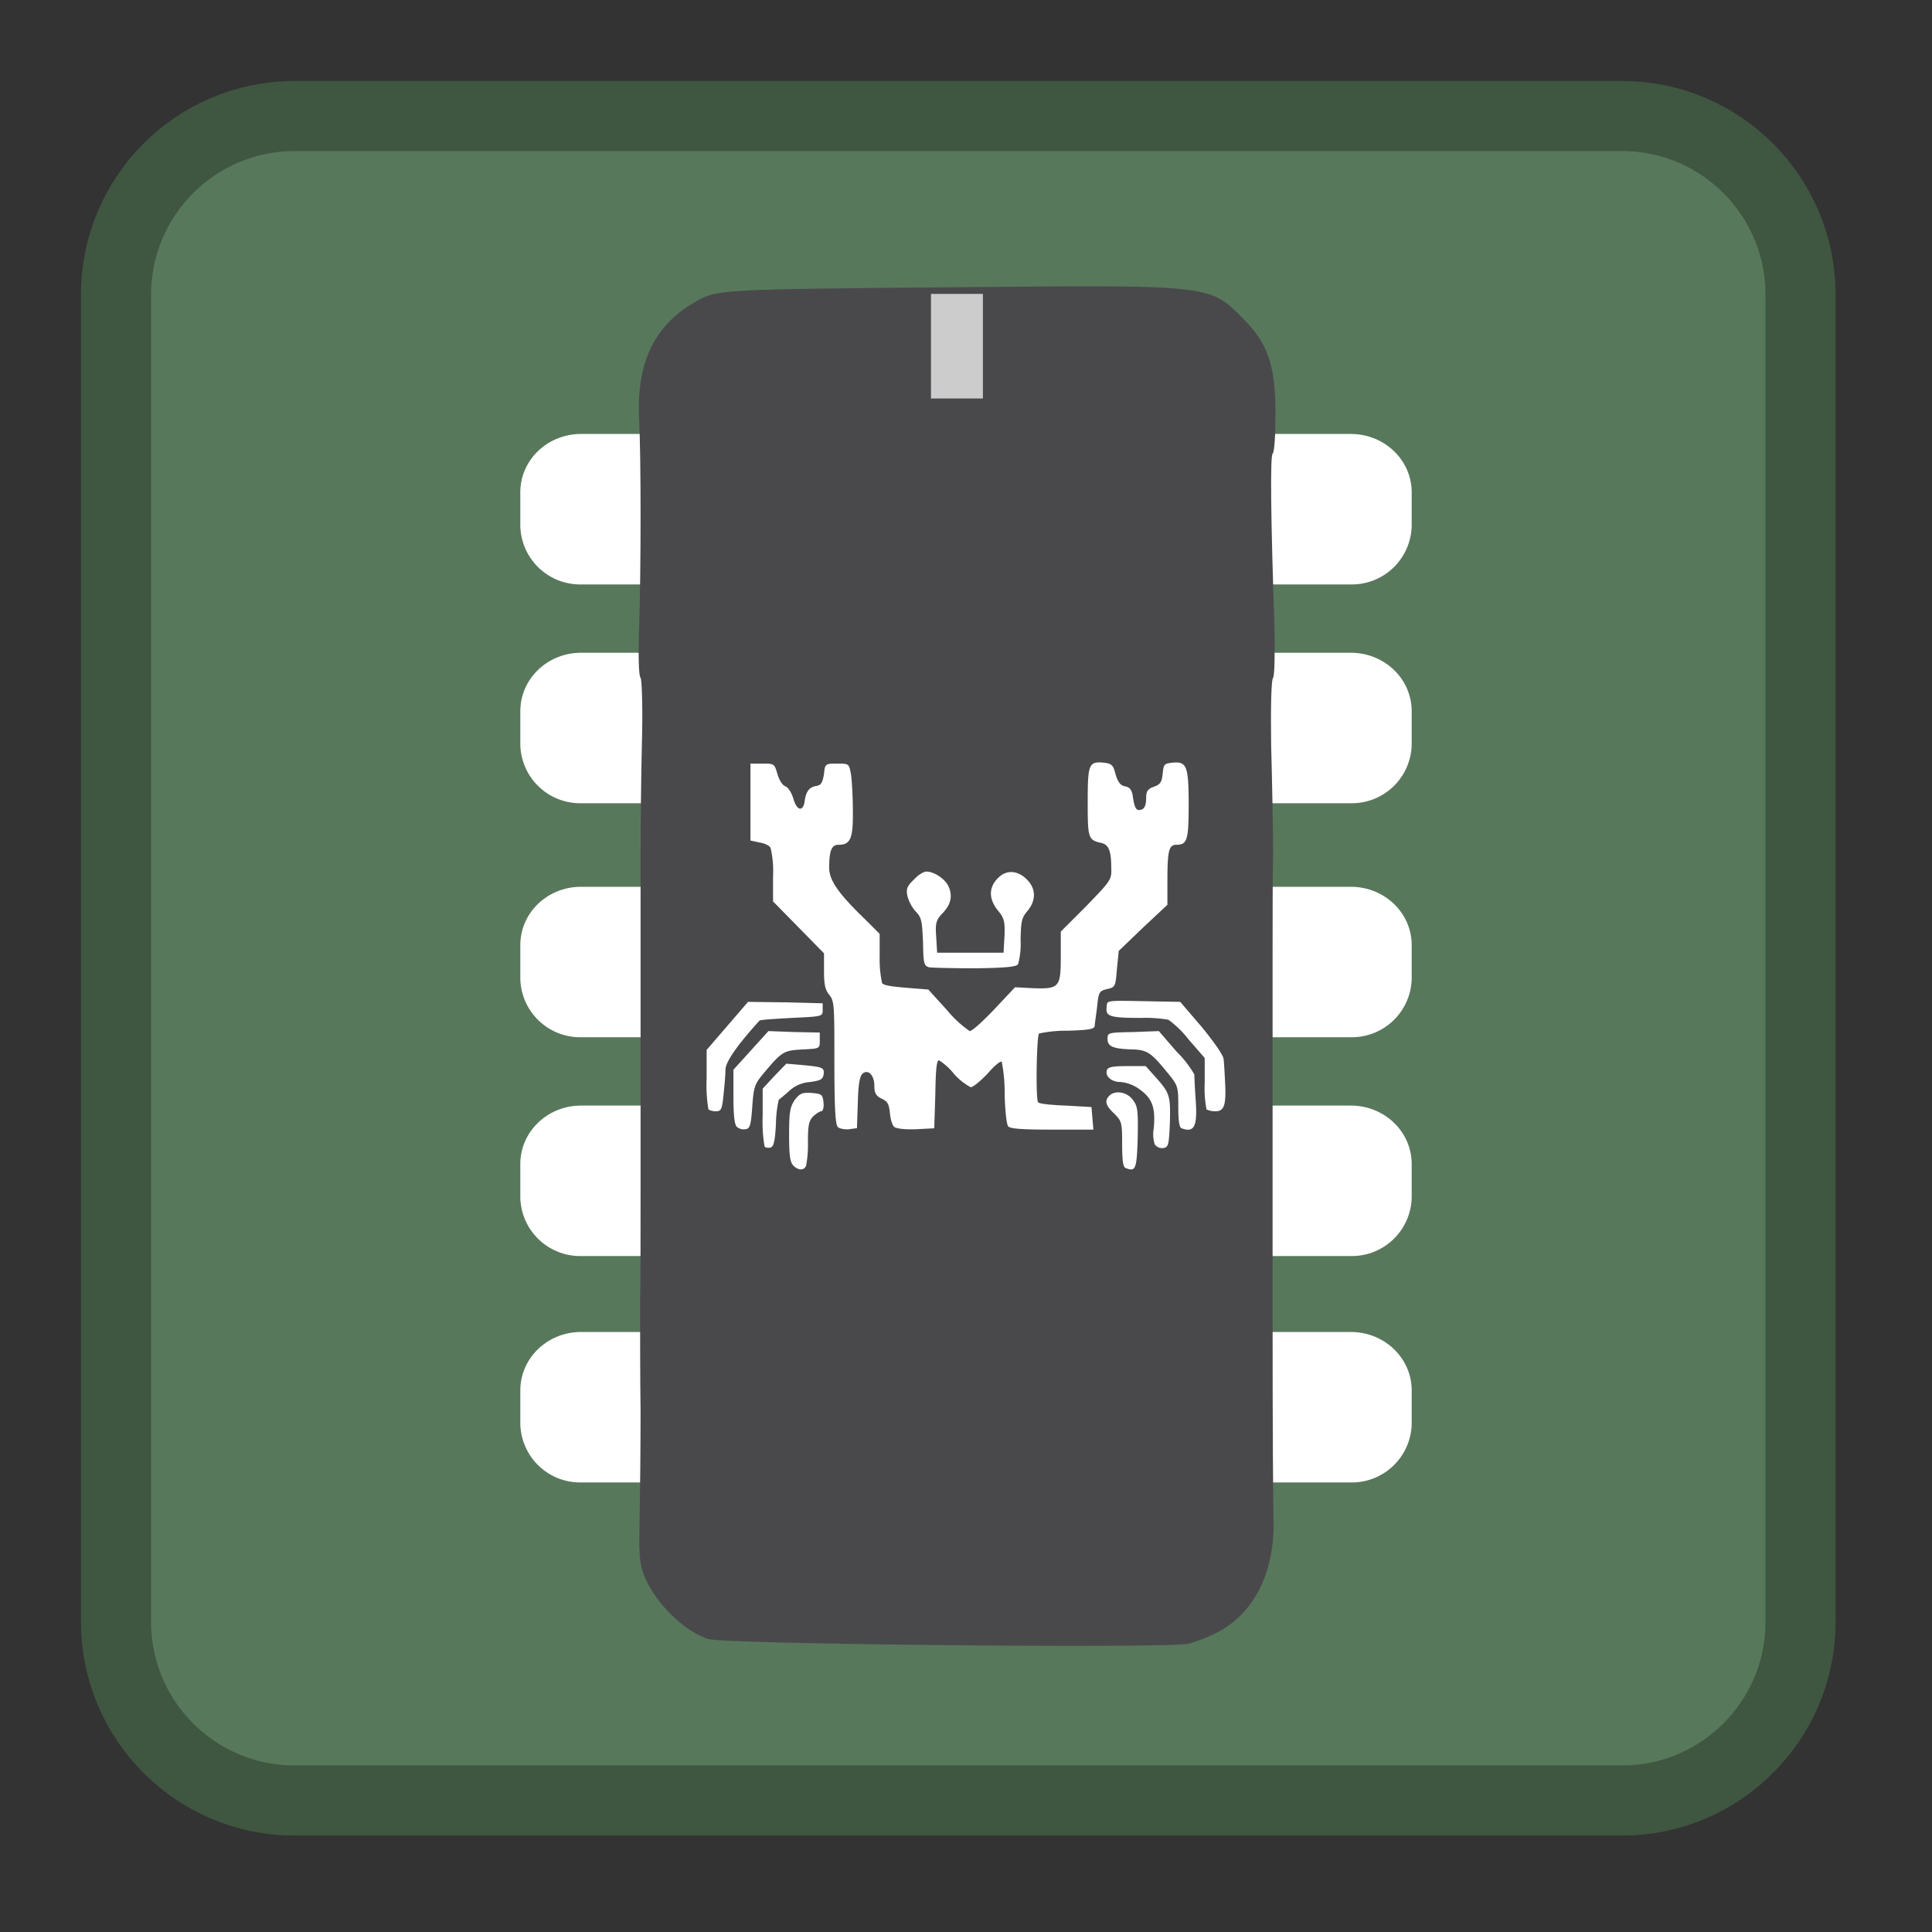 <svg xmlns="http://www.w3.org/2000/svg" width="16" height="16"><rect width="100%" height="100%" fill="#333333" stroke="none"/><path style="fill-rule:nonzero;fill:#58785b;fill-opacity:1;stroke-width:18.73;stroke-linecap:butt;stroke-linejoin:miter;stroke:#3f5641;stroke-opacity:1;stroke-miterlimit:4" d="M78.625 31h354.75C459.625 31 481 52.375 481 78.625v354.75c0 26.25-21.375 47.625-47.625 47.625H78.625C52.375 481 31 459.625 31 433.375V78.625C31 52.375 52.375 31 78.625 31zm0 0" transform="scale(.031)"/><path style="stroke:none;fill-rule:nonzero;fill:#fff;fill-opacity:1" d="M10.563 3.594h.624c.278 0 .504.215.504.484v.277a.496.496 0 0 1-.504.485h-.624a.496.496 0 0 1-.504-.485v-.277c0-.27.226-.484.504-.484zm0 1.812h.624c.278 0 .504.215.504.485v.277a.496.496 0 0 1-.504.484h-.624a.496.496 0 0 1-.504-.484v-.277c0-.27.226-.485.504-.485zm0 1.938h.624c.278 0 .504.215.504.484v.277a.496.496 0 0 1-.504.485h-.624a.496.496 0 0 1-.504-.485v-.277c0-.27.226-.484.504-.484zm0 1.812h.624c.278 0 .504.215.504.485v.277a.496.496 0 0 1-.504.484h-.624a.496.496 0 0 1-.504-.484v-.277c0-.27.226-.485.504-.485zm0 1.875h.624c.278 0 .504.215.504.485v.277a.496.496 0 0 1-.504.484h-.624a.496.496 0 0 1-.504-.484v-.277c0-.27.226-.485.504-.485zm-5.75-7.437h.625c.277 0 .503.215.503.484v.277a.496.496 0 0 1-.503.485h-.625a.496.496 0 0 1-.504-.485v-.277c0-.27.226-.484.503-.484zm0 1.812h.625c.277 0 .503.215.503.485v.277a.496.496 0 0 1-.503.484h-.625a.496.496 0 0 1-.504-.484v-.277c0-.27.226-.485.503-.485zm0 1.938h.625c.277 0 .503.215.503.484v.277a.496.496 0 0 1-.503.485h-.625a.496.496 0 0 1-.504-.485v-.277c0-.27.226-.484.503-.484zm0 1.812h.625c.277 0 .503.215.503.485v.277a.496.496 0 0 1-.503.484h-.625a.496.496 0 0 1-.504-.484v-.277c0-.27.226-.485.503-.485zm0 1.875h.625c.277 0 .503.215.503.485v.277a.496.496 0 0 1-.503.484h-.625a.496.496 0 0 1-.504-.484v-.277c0-.27.226-.485.503-.485zm0 0"/><path style="stroke:none;fill-rule:nonzero;fill:#49494c;fill-opacity:1" d="M10.102 13.508c-.07.039-.188.086-.258.105-.172.04-3.844.004-3.977-.039-.176-.054-.379-.242-.488-.433-.082-.153-.09-.211-.082-.555.004-.215.008-.617.008-.895-.004-.277-.004-.68-.004-.898.004-.215.004-.633.004-.926V7.074c0-.219.004-.633.011-.918.008-.285 0-.527-.011-.543-.016-.011-.02-.195-.012-.41.016-.512.016-1.398 0-1.734-.023-.473.129-.785.484-.98.164-.09.211-.094 2.102-.11 2.156-.02 2.137-.024 2.414.258.203.199.27.386.27.781 0 .176-.008.328-.024.34-.02.023-.016.508.016 1.445.004.215 0 .399-.012.41-.016.016-.02.266-.016.555.008.289.016.695.016.898-.004.204-.004.622-.004.926v2.781c0 1.235.004 1.567.008 1.809.012.426-.152.762-.445.926zm0 0"/><path style="stroke:none;fill-rule:nonzero;fill:#ccc;fill-opacity:1" d="M9.941 12.895zM7.71 2.434h.43V3.3h-.43zm0 0"/><path style="stroke:none;fill-rule:nonzero;fill:#fff;fill-opacity:1" d="M6.57 9.652c-.027-.027-.035-.082-.035-.254 0-.191.008-.23.047-.289.043-.054.059-.062.137-.058.086.008.093.011.101.078.004.043-.004.074-.02.074-.01 0-.042.02-.066.043-.035.035-.043.074-.043.207a.95.95 0 0 1-.015.2c-.016.042-.063.042-.106 0zm2.75.02c-.02-.008-.027-.07-.027-.2 0-.179-.004-.187-.066-.25-.07-.066-.082-.105-.04-.148.047-.047.145-.031.192.031.043.055.047.086.043.317-.008.262-.016.285-.102.25zm0 0"/><path style="stroke:none;fill-rule:nonzero;fill:#fff;fill-opacity:1" d="M6.332 9.496a1.19 1.19 0 0 1-.016-.25v-.23l.098-.106.098-.101.129.011c.171.016.187.02.18.078-.008.043-.028.051-.114.063a.281.281 0 0 0-.176.078c-.039.035-.078.066-.082.07a.972.972 0 0 0-.023.2c-.008.148-.02.191-.047.195-.016.004-.04 0-.047-.008zm3.231-.019a.273.273 0 0 1-.008-.133c.015-.172-.012-.246-.114-.32a.31.31 0 0 0-.16-.063c-.078 0-.133-.05-.113-.102.012-.023.05-.03.168-.03h.152l.09.1c.11.126.117.145.11.383-.008.172-.012.188-.055.196a.076.076 0 0 1-.07-.031zm0 0"/><path style="stroke:none;fill-rule:nonzero;fill:#fff;fill-opacity:1" d="M6.102 9.332c-.02-.02-.028-.102-.028-.25v-.223l.29-.32.214.008.211.004v.066c0 .067 0 .067-.14.074-.157.008-.172.016-.317.188-.082.098-.09.117-.102.285-.011.16-.02.184-.058.188a.089.089 0 0 1-.07-.02zm0 0"/><path style="stroke:none;fill-rule:nonzero;fill:#fff;fill-opacity:1" d="M6.938 9.332c-.02-.02-.028-.16-.028-.535 0-.469 0-.508-.043-.559-.035-.043-.043-.09-.043-.199v-.144l-.422-.43v-.207a.848.848 0 0 0-.02-.235c-.007-.02-.05-.039-.093-.046l-.074-.016v-.637h.101c.094 0 .098 0 .122.086.015.05.042.094.066.102.023.008.05.05.066.101.028.102.082.114.094.02.012-.082.04-.117.102-.125.035-.008.046-.028.058-.098.008-.086.012-.086.11-.086.097 0 .097 0 .113.086.008.05.016.188.016.305.003.23-.02.281-.118.281-.058 0-.078.047-.078.191 0 .102.074.211.297.426l.121.121v.188a.93.93 0 0 0 .02.219c.011.02.086.03.199.039l.184.015.156.172a.905.905 0 0 0 .187.172c.02 0 .11-.082.203-.18l.172-.183.153.008c.214.007.226-.008.226-.266v-.203l.211-.211c.2-.207.211-.219.207-.313 0-.144-.02-.195-.082-.21-.11-.024-.113-.04-.113-.336 0-.317.008-.34.133-.329.066.008.078.02.097.094.02.067.04.094.078.102.043.008.059.031.067.093.015.098.031.114.074.098.023-.008.035-.043.035-.09 0-.062.012-.078.063-.097.054-.02.066-.036.074-.11.008-.078.012-.082.082-.09.117-.011.133.028.133.348 0 .293-.012.332-.102.332-.062 0-.074.05-.074.297v.2l-.203.19-.2.192-.015.148c-.012.145-.012.153-.082.168-.066.016-.07.028-.082.145-.008.07-.02.14-.02.16-.004.027-.05.035-.226.04a1.068 1.068 0 0 0-.235.023c-.02.02-.03.55-.007.57.007.012.113.023.23.027l.211.012.016.187H8.71c-.242 0-.344-.007-.36-.027-.015-.015-.027-.137-.03-.273a1.3 1.3 0 0 0-.024-.262c-.012-.008-.063.035-.117.098-.059.062-.121.113-.14.113a.496.496 0 0 1-.138-.11.489.489 0 0 0-.125-.113c-.02 0-.027.086-.03.281l-.009.282-.152.008c-.086.003-.16-.004-.18-.02-.015-.012-.031-.066-.035-.113-.008-.078-.02-.098-.07-.121-.047-.024-.059-.047-.059-.106 0-.086-.05-.14-.097-.101-.024.02-.036.086-.04.242l-.007.21-.067.009c-.035.003-.078-.004-.093-.02zm0 0"/><path style="stroke:none;fill-rule:nonzero;fill:#fff;fill-opacity:1" d="M7.348 8.59c-.008-.047-.164-.067-.203-.027-.036.035.023.066.125.066.07 0 .085-.008.078-.04zm2.437.754c-.02-.008-.027-.067-.027-.184 0-.164-.004-.172-.09-.277-.133-.164-.168-.188-.285-.192-.16-.004-.211-.023-.211-.086 0-.054.004-.054.215-.058l.21-.008.145.168a.9.9 0 0 1 .149.191c0 .016.004.11.011.211.016.22-.011.274-.117.235zm-3.918-.156a1.21 1.21 0 0 1-.015-.254v-.239l.343-.398.309.004.309.008v.054c0 .055 0 .055-.258.067-.14.008-.262.015-.266.023-.191.211-.281.344-.281.406 0 .04-.008.133-.016.207-.012.121-.02.137-.062.137a.12.12 0 0 1-.063-.015zm0 0"/><path style="stroke:none;fill-rule:nonzero;fill:#fff;fill-opacity:1" d="M9.992 9.188a.917.917 0 0 1-.015-.22v-.206l-.133-.153a.83.83 0 0 0-.168-.164 1.107 1.107 0 0 0-.223-.015c-.258 0-.297-.012-.289-.086.008-.063-.027-.059.39-.051l.22.004.18.21c.097.118.179.235.179.263.004.023.008.105.012.18.011.198-.004.253-.079.253a.165.165 0 0 1-.074-.015zM7.7 8.012C7.651 8 7.647 7.984 7.644 7.8c-.008-.176-.012-.203-.063-.254a.323.323 0 0 1-.066-.125c-.012-.059-.004-.082.054-.137.035-.039.082-.066.102-.066.066 0 .16.062.187.129.032.078.016.148-.058.222-.047.051-.055.078-.047.188l.008.133h.55l.008-.141c.004-.121-.004-.145-.05-.203-.086-.102-.082-.203.003-.281.07-.067.168-.055.243.03.066.075.062.165-.004.247-.051.059-.055.086-.059.238a.653.653 0 0 1-.02.203c-.011.024-.097.032-.347.036-.184 0-.356-.004-.387-.008zm0 0"/></svg>